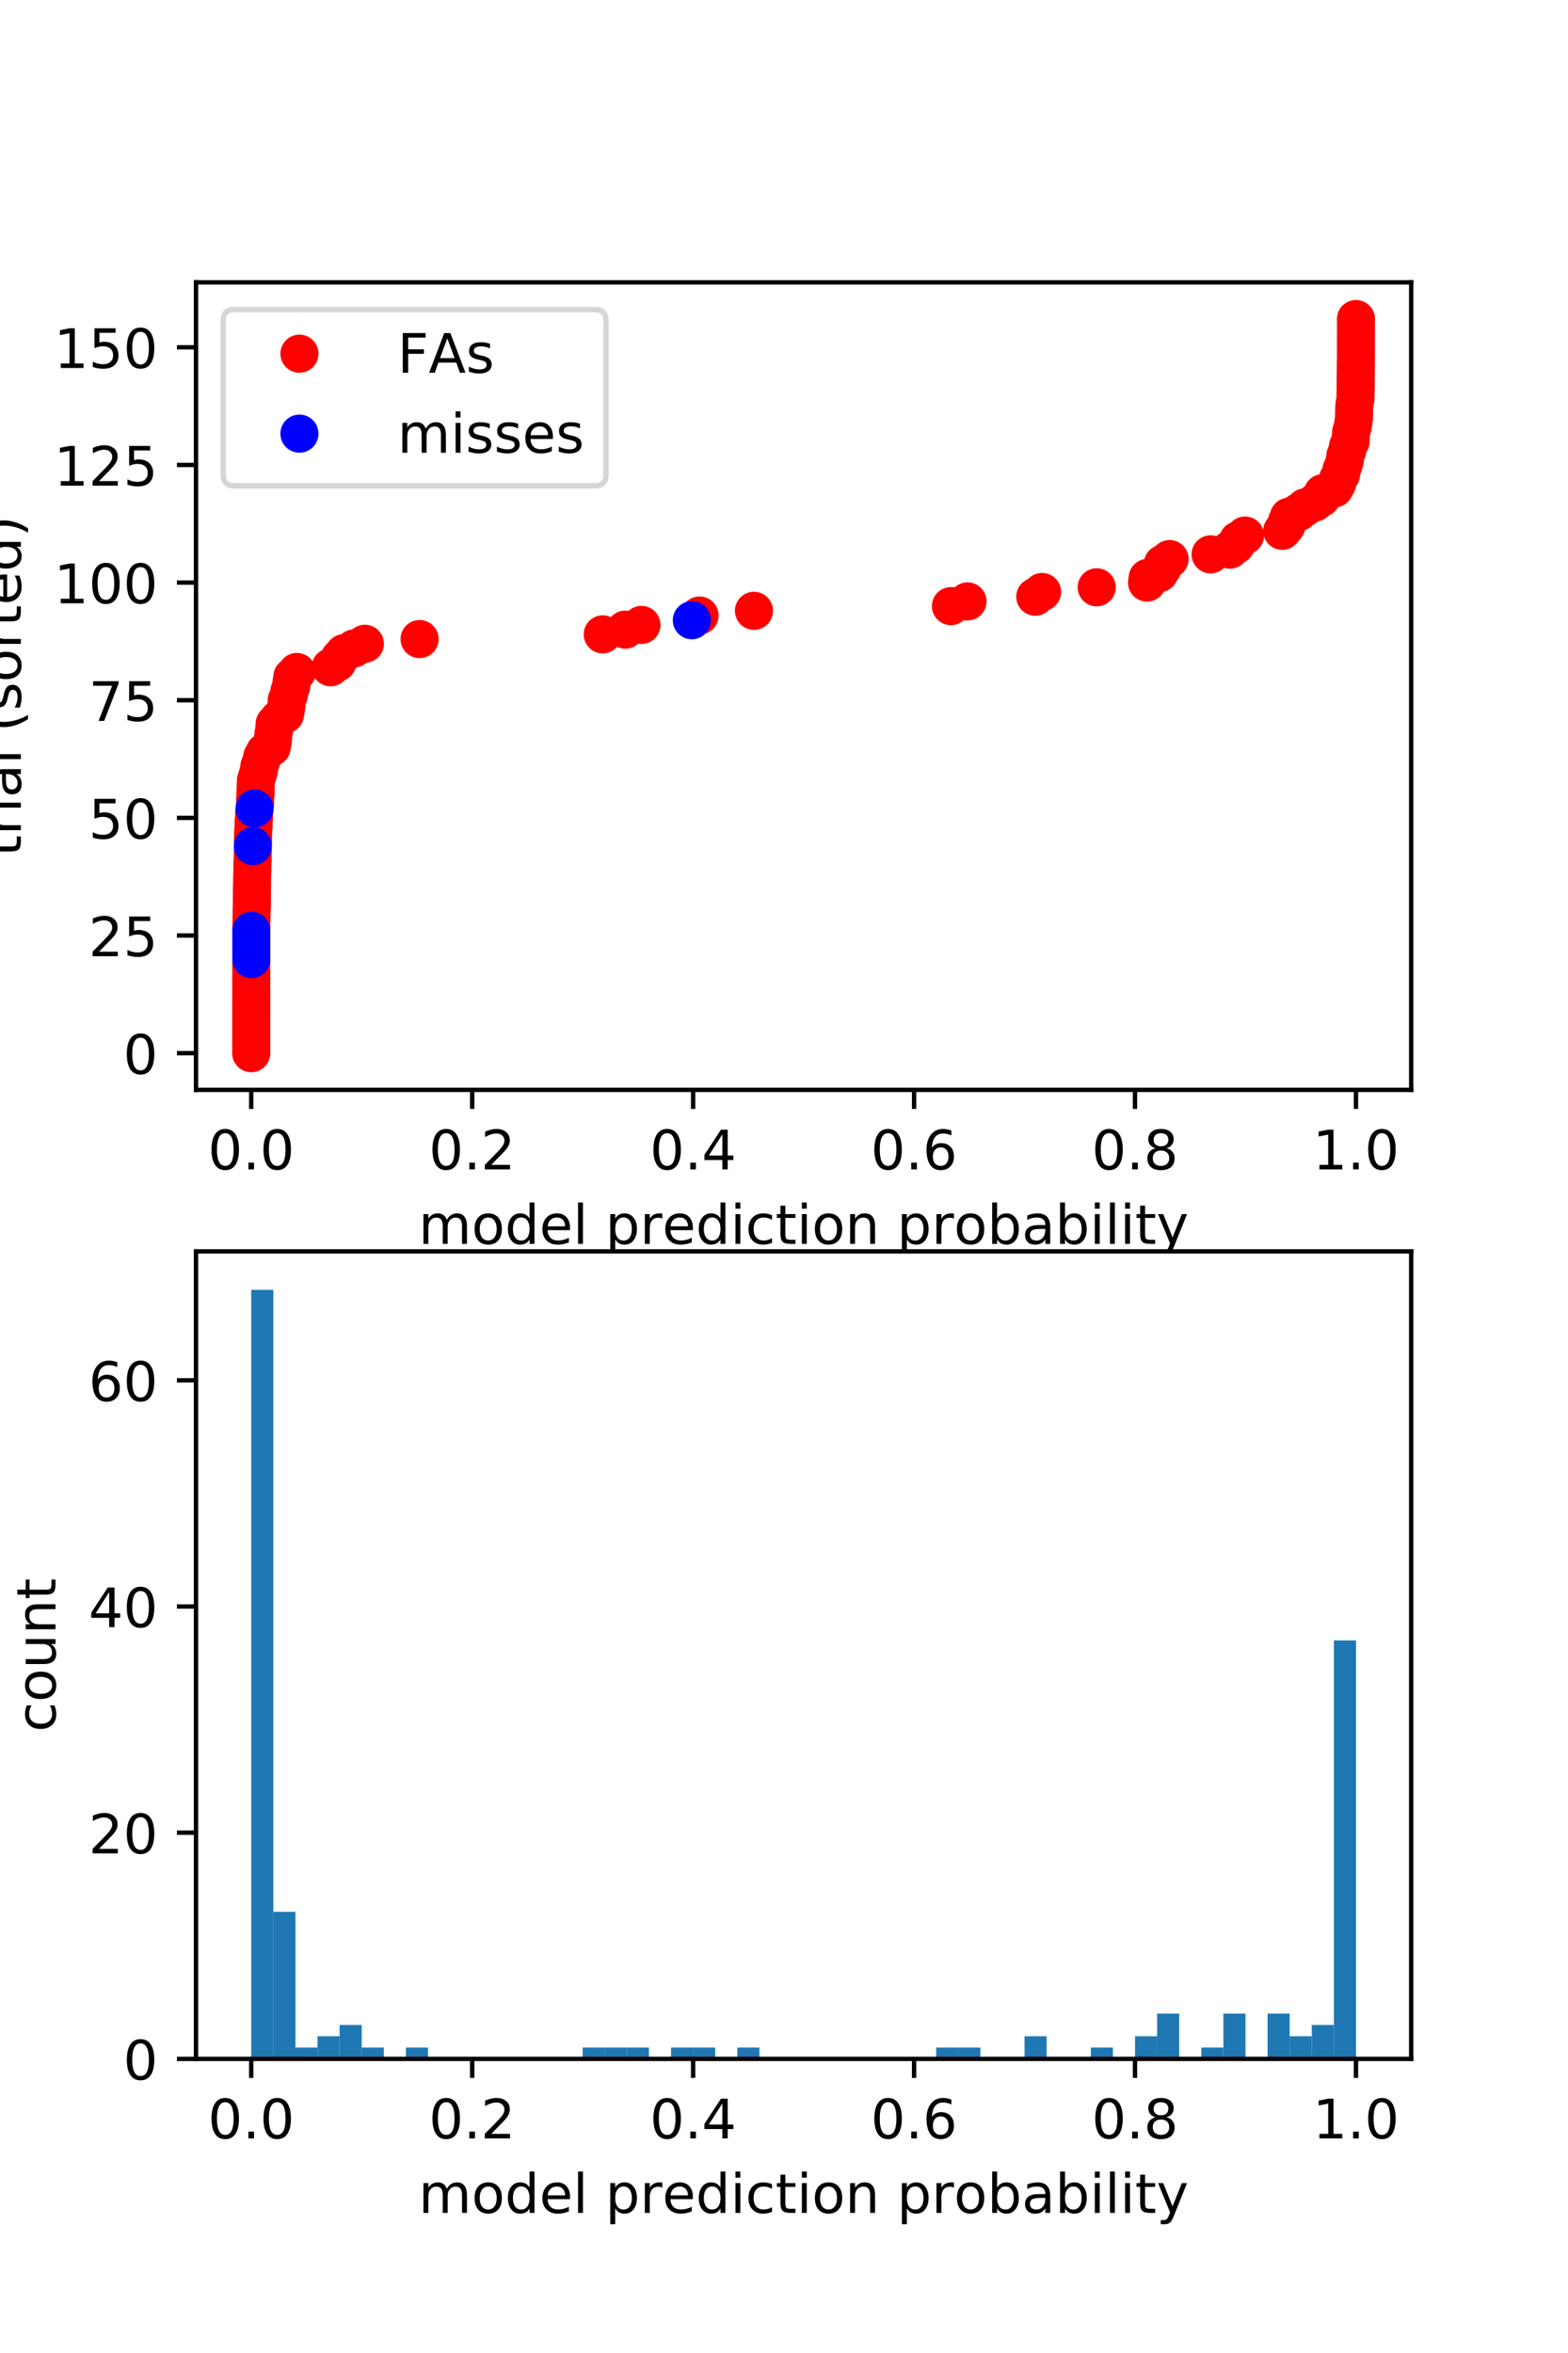 <?xml version="1.0" encoding="utf-8" standalone="no"?>
<!DOCTYPE svg PUBLIC "-//W3C//DTD SVG 1.1//EN"
  "http://www.w3.org/Graphics/SVG/1.1/DTD/svg11.dtd">
<!-- Created with matplotlib (https://matplotlib.org/) -->
<svg height="432pt" version="1.1" viewBox="0 0 288 432" width="288pt" xmlns="http://www.w3.org/2000/svg" xmlns:xlink="http://www.w3.org/1999/xlink">
 <defs>
  <style type="text/css">
*{stroke-linecap:butt;stroke-linejoin:round;}
  </style>
 </defs>
 <g id="figure_1">
  <g id="patch_1">
   <path d="M 0 432 
L 288 432 
L 288 0 
L 0 0 
z
" style="fill:#ffffff;"/>
  </g>
  <g id="axes_1">
   <g id="patch_2">
    <path d="M 36 200.095 
L 259.2 200.095 
L 259.2 51.84 
L 36 51.84 
z
" style="fill:#ffffff;"/>
   </g>
   <g id="matplotlib.axis_1">
    <g id="xtick_1">
     <g id="line2d_1">
      <defs>
       <path d="M 0 0 
L 0 3.5 
" id="m0439c4f0cc" style="stroke:#000000;stroke-width:0.8;"/>
      </defs>
      <g>
       <use style="stroke:#000000;stroke-width:0.8;" x="46.145" xlink:href="#m0439c4f0cc" y="200.095"/>
      </g>
     </g>
     <g id="text_1">
      <!-- 0.0 -->
      <defs>
       <path d="M 31.781 66.406 
Q 24.172 66.406 20.328 58.906 
Q 16.5 51.422 16.5 36.375 
Q 16.5 21.391 20.328 13.891 
Q 24.172 6.391 31.781 6.391 
Q 39.453 6.391 43.281 13.891 
Q 47.125 21.391 47.125 36.375 
Q 47.125 51.422 43.281 58.906 
Q 39.453 66.406 31.781 66.406 
z
M 31.781 74.219 
Q 44.047 74.219 50.516 64.516 
Q 56.984 54.828 56.984 36.375 
Q 56.984 17.969 50.516 8.266 
Q 44.047 -1.422 31.781 -1.422 
Q 19.531 -1.422 13.062 8.266 
Q 6.594 17.969 6.594 36.375 
Q 6.594 54.828 13.062 64.516 
Q 19.531 74.219 31.781 74.219 
z
" id="DejaVuSans-48"/>
       <path d="M 10.688 12.406 
L 21 12.406 
L 21 0 
L 10.688 0 
z
" id="DejaVuSans-46"/>
      </defs>
      <g transform="translate(38.194 214.693)scale(0.1 -0.1)">
       <use xlink:href="#DejaVuSans-48"/>
       <use x="63.623" xlink:href="#DejaVuSans-46"/>
       <use x="95.41" xlink:href="#DejaVuSans-48"/>
      </g>
     </g>
    </g>
    <g id="xtick_2">
     <g id="line2d_2">
      <g>
       <use style="stroke:#000000;stroke-width:0.8;" x="86.727" xlink:href="#m0439c4f0cc" y="200.095"/>
      </g>
     </g>
     <g id="text_2">
      <!-- 0.2 -->
      <defs>
       <path d="M 19.188 8.297 
L 53.609 8.297 
L 53.609 0 
L 7.328 0 
L 7.328 8.297 
Q 12.938 14.109 22.625 23.891 
Q 32.328 33.688 34.812 36.531 
Q 39.547 41.844 41.422 45.531 
Q 43.312 49.219 43.312 52.781 
Q 43.312 58.594 39.234 62.25 
Q 35.156 65.922 28.609 65.922 
Q 23.969 65.922 18.812 64.312 
Q 13.672 62.703 7.812 59.422 
L 7.812 69.391 
Q 13.766 71.781 18.938 73 
Q 24.125 74.219 28.422 74.219 
Q 39.75 74.219 46.484 68.547 
Q 53.219 62.891 53.219 53.422 
Q 53.219 48.922 51.531 44.891 
Q 49.859 40.875 45.406 35.406 
Q 44.188 33.984 37.641 27.219 
Q 31.109 20.453 19.188 8.297 
z
" id="DejaVuSans-50"/>
      </defs>
      <g transform="translate(78.776 214.693)scale(0.1 -0.1)">
       <use xlink:href="#DejaVuSans-48"/>
       <use x="63.623" xlink:href="#DejaVuSans-46"/>
       <use x="95.41" xlink:href="#DejaVuSans-50"/>
      </g>
     </g>
    </g>
    <g id="xtick_3">
     <g id="line2d_3">
      <g>
       <use style="stroke:#000000;stroke-width:0.8;" x="127.309" xlink:href="#m0439c4f0cc" y="200.095"/>
      </g>
     </g>
     <g id="text_3">
      <!-- 0.4 -->
      <defs>
       <path d="M 37.797 64.312 
L 12.891 25.391 
L 37.797 25.391 
z
M 35.203 72.906 
L 47.609 72.906 
L 47.609 25.391 
L 58.016 25.391 
L 58.016 17.188 
L 47.609 17.188 
L 47.609 0 
L 37.797 0 
L 37.797 17.188 
L 4.891 17.188 
L 4.891 26.703 
z
" id="DejaVuSans-52"/>
      </defs>
      <g transform="translate(119.358 214.693)scale(0.1 -0.1)">
       <use xlink:href="#DejaVuSans-48"/>
       <use x="63.623" xlink:href="#DejaVuSans-46"/>
       <use x="95.41" xlink:href="#DejaVuSans-52"/>
      </g>
     </g>
    </g>
    <g id="xtick_4">
     <g id="line2d_4">
      <g>
       <use style="stroke:#000000;stroke-width:0.8;" x="167.891" xlink:href="#m0439c4f0cc" y="200.095"/>
      </g>
     </g>
     <g id="text_4">
      <!-- 0.6 -->
      <defs>
       <path d="M 33.016 40.375 
Q 26.375 40.375 22.484 35.828 
Q 18.609 31.297 18.609 23.391 
Q 18.609 15.531 22.484 10.953 
Q 26.375 6.391 33.016 6.391 
Q 39.656 6.391 43.531 10.953 
Q 47.406 15.531 47.406 23.391 
Q 47.406 31.297 43.531 35.828 
Q 39.656 40.375 33.016 40.375 
z
M 52.594 71.297 
L 52.594 62.312 
Q 48.875 64.062 45.094 64.984 
Q 41.312 65.922 37.594 65.922 
Q 27.828 65.922 22.672 59.328 
Q 17.531 52.734 16.797 39.406 
Q 19.672 43.656 24.016 45.922 
Q 28.375 48.188 33.594 48.188 
Q 44.578 48.188 50.953 41.516 
Q 57.328 34.859 57.328 23.391 
Q 57.328 12.156 50.688 5.359 
Q 44.047 -1.422 33.016 -1.422 
Q 20.359 -1.422 13.672 8.266 
Q 6.984 17.969 6.984 36.375 
Q 6.984 53.656 15.188 63.938 
Q 23.391 74.219 37.203 74.219 
Q 40.922 74.219 44.703 73.484 
Q 48.484 72.75 52.594 71.297 
z
" id="DejaVuSans-54"/>
      </defs>
      <g transform="translate(159.939 214.693)scale(0.1 -0.1)">
       <use xlink:href="#DejaVuSans-48"/>
       <use x="63.623" xlink:href="#DejaVuSans-46"/>
       <use x="95.41" xlink:href="#DejaVuSans-54"/>
      </g>
     </g>
    </g>
    <g id="xtick_5">
     <g id="line2d_5">
      <g>
       <use style="stroke:#000000;stroke-width:0.8;" x="208.473" xlink:href="#m0439c4f0cc" y="200.095"/>
      </g>
     </g>
     <g id="text_5">
      <!-- 0.8 -->
      <defs>
       <path d="M 31.781 34.625 
Q 24.75 34.625 20.719 30.859 
Q 16.703 27.094 16.703 20.516 
Q 16.703 13.922 20.719 10.156 
Q 24.75 6.391 31.781 6.391 
Q 38.812 6.391 42.859 10.172 
Q 46.922 13.969 46.922 20.516 
Q 46.922 27.094 42.891 30.859 
Q 38.875 34.625 31.781 34.625 
z
M 21.922 38.812 
Q 15.578 40.375 12.031 44.719 
Q 8.5 49.078 8.5 55.328 
Q 8.5 64.062 14.719 69.141 
Q 20.953 74.219 31.781 74.219 
Q 42.672 74.219 48.875 69.141 
Q 55.078 64.062 55.078 55.328 
Q 55.078 49.078 51.531 44.719 
Q 48 40.375 41.703 38.812 
Q 48.828 37.156 52.797 32.312 
Q 56.781 27.484 56.781 20.516 
Q 56.781 9.906 50.312 4.234 
Q 43.844 -1.422 31.781 -1.422 
Q 19.734 -1.422 13.25 4.234 
Q 6.781 9.906 6.781 20.516 
Q 6.781 27.484 10.781 32.312 
Q 14.797 37.156 21.922 38.812 
z
M 18.312 54.391 
Q 18.312 48.734 21.844 45.562 
Q 25.391 42.391 31.781 42.391 
Q 38.141 42.391 41.719 45.562 
Q 45.312 48.734 45.312 54.391 
Q 45.312 60.062 41.719 63.234 
Q 38.141 66.406 31.781 66.406 
Q 25.391 66.406 21.844 63.234 
Q 18.312 60.062 18.312 54.391 
z
" id="DejaVuSans-56"/>
      </defs>
      <g transform="translate(200.521 214.693)scale(0.1 -0.1)">
       <use xlink:href="#DejaVuSans-48"/>
       <use x="63.623" xlink:href="#DejaVuSans-46"/>
       <use x="95.41" xlink:href="#DejaVuSans-56"/>
      </g>
     </g>
    </g>
    <g id="xtick_6">
     <g id="line2d_6">
      <g>
       <use style="stroke:#000000;stroke-width:0.8;" x="249.055" xlink:href="#m0439c4f0cc" y="200.095"/>
      </g>
     </g>
     <g id="text_6">
      <!-- 1.0 -->
      <defs>
       <path d="M 12.406 8.297 
L 28.516 8.297 
L 28.516 63.922 
L 10.984 60.406 
L 10.984 69.391 
L 28.422 72.906 
L 38.281 72.906 
L 38.281 8.297 
L 54.391 8.297 
L 54.391 0 
L 12.406 0 
z
" id="DejaVuSans-49"/>
      </defs>
      <g transform="translate(241.103 214.693)scale(0.1 -0.1)">
       <use xlink:href="#DejaVuSans-49"/>
       <use x="63.623" xlink:href="#DejaVuSans-46"/>
       <use x="95.41" xlink:href="#DejaVuSans-48"/>
      </g>
     </g>
    </g>
    <g id="text_7">
     <!-- model prediction probability -->
     <defs>
      <path d="M 52 44.188 
Q 55.375 50.25 60.062 53.125 
Q 64.75 56 71.094 56 
Q 79.641 56 84.281 50.016 
Q 88.922 44.047 88.922 33.016 
L 88.922 0 
L 79.891 0 
L 79.891 32.719 
Q 79.891 40.578 77.094 44.375 
Q 74.312 48.188 68.609 48.188 
Q 61.625 48.188 57.562 43.547 
Q 53.516 38.922 53.516 30.906 
L 53.516 0 
L 44.484 0 
L 44.484 32.719 
Q 44.484 40.625 41.703 44.406 
Q 38.922 48.188 33.109 48.188 
Q 26.219 48.188 22.156 43.531 
Q 18.109 38.875 18.109 30.906 
L 18.109 0 
L 9.078 0 
L 9.078 54.688 
L 18.109 54.688 
L 18.109 46.188 
Q 21.188 51.219 25.484 53.609 
Q 29.781 56 35.688 56 
Q 41.656 56 45.828 52.969 
Q 50 49.953 52 44.188 
z
" id="DejaVuSans-109"/>
      <path d="M 30.609 48.391 
Q 23.391 48.391 19.188 42.75 
Q 14.984 37.109 14.984 27.297 
Q 14.984 17.484 19.156 11.844 
Q 23.344 6.203 30.609 6.203 
Q 37.797 6.203 41.984 11.859 
Q 46.188 17.531 46.188 27.297 
Q 46.188 37.016 41.984 42.703 
Q 37.797 48.391 30.609 48.391 
z
M 30.609 56 
Q 42.328 56 49.016 48.375 
Q 55.719 40.766 55.719 27.297 
Q 55.719 13.875 49.016 6.219 
Q 42.328 -1.422 30.609 -1.422 
Q 18.844 -1.422 12.172 6.219 
Q 5.516 13.875 5.516 27.297 
Q 5.516 40.766 12.172 48.375 
Q 18.844 56 30.609 56 
z
" id="DejaVuSans-111"/>
      <path d="M 45.406 46.391 
L 45.406 75.984 
L 54.391 75.984 
L 54.391 0 
L 45.406 0 
L 45.406 8.203 
Q 42.578 3.328 38.25 0.953 
Q 33.938 -1.422 27.875 -1.422 
Q 17.969 -1.422 11.734 6.484 
Q 5.516 14.406 5.516 27.297 
Q 5.516 40.188 11.734 48.094 
Q 17.969 56 27.875 56 
Q 33.938 56 38.25 53.625 
Q 42.578 51.266 45.406 46.391 
z
M 14.797 27.297 
Q 14.797 17.391 18.875 11.75 
Q 22.953 6.109 30.078 6.109 
Q 37.203 6.109 41.297 11.75 
Q 45.406 17.391 45.406 27.297 
Q 45.406 37.203 41.297 42.844 
Q 37.203 48.484 30.078 48.484 
Q 22.953 48.484 18.875 42.844 
Q 14.797 37.203 14.797 27.297 
z
" id="DejaVuSans-100"/>
      <path d="M 56.203 29.594 
L 56.203 25.203 
L 14.891 25.203 
Q 15.484 15.922 20.484 11.062 
Q 25.484 6.203 34.422 6.203 
Q 39.594 6.203 44.453 7.469 
Q 49.312 8.734 54.109 11.281 
L 54.109 2.781 
Q 49.266 0.734 44.188 -0.344 
Q 39.109 -1.422 33.891 -1.422 
Q 20.797 -1.422 13.156 6.188 
Q 5.516 13.812 5.516 26.812 
Q 5.516 40.234 12.766 48.109 
Q 20.016 56 32.328 56 
Q 43.359 56 49.781 48.891 
Q 56.203 41.797 56.203 29.594 
z
M 47.219 32.234 
Q 47.125 39.594 43.094 43.984 
Q 39.062 48.391 32.422 48.391 
Q 24.906 48.391 20.391 44.141 
Q 15.875 39.891 15.188 32.172 
z
" id="DejaVuSans-101"/>
      <path d="M 9.422 75.984 
L 18.406 75.984 
L 18.406 0 
L 9.422 0 
z
" id="DejaVuSans-108"/>
      <path id="DejaVuSans-32"/>
      <path d="M 18.109 8.203 
L 18.109 -20.797 
L 9.078 -20.797 
L 9.078 54.688 
L 18.109 54.688 
L 18.109 46.391 
Q 20.953 51.266 25.266 53.625 
Q 29.594 56 35.594 56 
Q 45.562 56 51.781 48.094 
Q 58.016 40.188 58.016 27.297 
Q 58.016 14.406 51.781 6.484 
Q 45.562 -1.422 35.594 -1.422 
Q 29.594 -1.422 25.266 0.953 
Q 20.953 3.328 18.109 8.203 
z
M 48.688 27.297 
Q 48.688 37.203 44.609 42.844 
Q 40.531 48.484 33.406 48.484 
Q 26.266 48.484 22.188 42.844 
Q 18.109 37.203 18.109 27.297 
Q 18.109 17.391 22.188 11.75 
Q 26.266 6.109 33.406 6.109 
Q 40.531 6.109 44.609 11.75 
Q 48.688 17.391 48.688 27.297 
z
" id="DejaVuSans-112"/>
      <path d="M 41.109 46.297 
Q 39.594 47.172 37.812 47.578 
Q 36.031 48 33.891 48 
Q 26.266 48 22.188 43.047 
Q 18.109 38.094 18.109 28.812 
L 18.109 0 
L 9.078 0 
L 9.078 54.688 
L 18.109 54.688 
L 18.109 46.188 
Q 20.953 51.172 25.484 53.578 
Q 30.031 56 36.531 56 
Q 37.453 56 38.578 55.875 
Q 39.703 55.766 41.062 55.516 
z
" id="DejaVuSans-114"/>
      <path d="M 9.422 54.688 
L 18.406 54.688 
L 18.406 0 
L 9.422 0 
z
M 9.422 75.984 
L 18.406 75.984 
L 18.406 64.594 
L 9.422 64.594 
z
" id="DejaVuSans-105"/>
      <path d="M 48.781 52.594 
L 48.781 44.188 
Q 44.969 46.297 41.141 47.344 
Q 37.312 48.391 33.406 48.391 
Q 24.656 48.391 19.812 42.844 
Q 14.984 37.312 14.984 27.297 
Q 14.984 17.281 19.812 11.734 
Q 24.656 6.203 33.406 6.203 
Q 37.312 6.203 41.141 7.25 
Q 44.969 8.297 48.781 10.406 
L 48.781 2.094 
Q 45.016 0.344 40.984 -0.531 
Q 36.969 -1.422 32.422 -1.422 
Q 20.062 -1.422 12.781 6.344 
Q 5.516 14.109 5.516 27.297 
Q 5.516 40.672 12.859 48.328 
Q 20.219 56 33.016 56 
Q 37.156 56 41.109 55.141 
Q 45.062 54.297 48.781 52.594 
z
" id="DejaVuSans-99"/>
      <path d="M 18.312 70.219 
L 18.312 54.688 
L 36.812 54.688 
L 36.812 47.703 
L 18.312 47.703 
L 18.312 18.016 
Q 18.312 11.328 20.141 9.422 
Q 21.969 7.516 27.594 7.516 
L 36.812 7.516 
L 36.812 0 
L 27.594 0 
Q 17.188 0 13.234 3.875 
Q 9.281 7.766 9.281 18.016 
L 9.281 47.703 
L 2.688 47.703 
L 2.688 54.688 
L 9.281 54.688 
L 9.281 70.219 
z
" id="DejaVuSans-116"/>
      <path d="M 54.891 33.016 
L 54.891 0 
L 45.906 0 
L 45.906 32.719 
Q 45.906 40.484 42.875 44.328 
Q 39.844 48.188 33.797 48.188 
Q 26.516 48.188 22.312 43.547 
Q 18.109 38.922 18.109 30.906 
L 18.109 0 
L 9.078 0 
L 9.078 54.688 
L 18.109 54.688 
L 18.109 46.188 
Q 21.344 51.125 25.703 53.562 
Q 30.078 56 35.797 56 
Q 45.219 56 50.047 50.172 
Q 54.891 44.344 54.891 33.016 
z
" id="DejaVuSans-110"/>
      <path d="M 48.688 27.297 
Q 48.688 37.203 44.609 42.844 
Q 40.531 48.484 33.406 48.484 
Q 26.266 48.484 22.188 42.844 
Q 18.109 37.203 18.109 27.297 
Q 18.109 17.391 22.188 11.75 
Q 26.266 6.109 33.406 6.109 
Q 40.531 6.109 44.609 11.75 
Q 48.688 17.391 48.688 27.297 
z
M 18.109 46.391 
Q 20.953 51.266 25.266 53.625 
Q 29.594 56 35.594 56 
Q 45.562 56 51.781 48.094 
Q 58.016 40.188 58.016 27.297 
Q 58.016 14.406 51.781 6.484 
Q 45.562 -1.422 35.594 -1.422 
Q 29.594 -1.422 25.266 0.953 
Q 20.953 3.328 18.109 8.203 
L 18.109 0 
L 9.078 0 
L 9.078 75.984 
L 18.109 75.984 
z
" id="DejaVuSans-98"/>
      <path d="M 34.281 27.484 
Q 23.391 27.484 19.188 25 
Q 14.984 22.516 14.984 16.5 
Q 14.984 11.719 18.141 8.906 
Q 21.297 6.109 26.703 6.109 
Q 34.188 6.109 38.703 11.406 
Q 43.219 16.703 43.219 25.484 
L 43.219 27.484 
z
M 52.203 31.203 
L 52.203 0 
L 43.219 0 
L 43.219 8.297 
Q 40.141 3.328 35.547 0.953 
Q 30.953 -1.422 24.312 -1.422 
Q 15.922 -1.422 10.953 3.297 
Q 6 8.016 6 15.922 
Q 6 25.141 12.172 29.828 
Q 18.359 34.516 30.609 34.516 
L 43.219 34.516 
L 43.219 35.406 
Q 43.219 41.609 39.141 45 
Q 35.062 48.391 27.688 48.391 
Q 23 48.391 18.547 47.266 
Q 14.109 46.141 10.016 43.891 
L 10.016 52.203 
Q 14.938 54.109 19.578 55.047 
Q 24.219 56 28.609 56 
Q 40.484 56 46.344 49.844 
Q 52.203 43.703 52.203 31.203 
z
" id="DejaVuSans-97"/>
      <path d="M 32.172 -5.078 
Q 28.375 -14.844 24.75 -17.812 
Q 21.141 -20.797 15.094 -20.797 
L 7.906 -20.797 
L 7.906 -13.281 
L 13.188 -13.281 
Q 16.891 -13.281 18.938 -11.516 
Q 21 -9.766 23.484 -3.219 
L 25.094 0.875 
L 2.984 54.688 
L 12.5 54.688 
L 29.594 11.922 
L 46.688 54.688 
L 56.203 54.688 
z
" id="DejaVuSans-121"/>
     </defs>
     <g transform="translate(76.871 228.371)scale(0.1 -0.1)">
      <use xlink:href="#DejaVuSans-109"/>
      <use x="97.412" xlink:href="#DejaVuSans-111"/>
      <use x="158.594" xlink:href="#DejaVuSans-100"/>
      <use x="222.07" xlink:href="#DejaVuSans-101"/>
      <use x="283.594" xlink:href="#DejaVuSans-108"/>
      <use x="311.377" xlink:href="#DejaVuSans-32"/>
      <use x="343.164" xlink:href="#DejaVuSans-112"/>
      <use x="406.641" xlink:href="#DejaVuSans-114"/>
      <use x="447.723" xlink:href="#DejaVuSans-101"/>
      <use x="509.246" xlink:href="#DejaVuSans-100"/>
      <use x="572.723" xlink:href="#DejaVuSans-105"/>
      <use x="600.506" xlink:href="#DejaVuSans-99"/>
      <use x="655.486" xlink:href="#DejaVuSans-116"/>
      <use x="694.695" xlink:href="#DejaVuSans-105"/>
      <use x="722.479" xlink:href="#DejaVuSans-111"/>
      <use x="783.66" xlink:href="#DejaVuSans-110"/>
      <use x="847.039" xlink:href="#DejaVuSans-32"/>
      <use x="878.826" xlink:href="#DejaVuSans-112"/>
      <use x="942.303" xlink:href="#DejaVuSans-114"/>
      <use x="983.385" xlink:href="#DejaVuSans-111"/>
      <use x="1044.566" xlink:href="#DejaVuSans-98"/>
      <use x="1108.043" xlink:href="#DejaVuSans-97"/>
      <use x="1169.322" xlink:href="#DejaVuSans-98"/>
      <use x="1232.799" xlink:href="#DejaVuSans-105"/>
      <use x="1260.582" xlink:href="#DejaVuSans-108"/>
      <use x="1288.365" xlink:href="#DejaVuSans-105"/>
      <use x="1316.148" xlink:href="#DejaVuSans-116"/>
      <use x="1355.357" xlink:href="#DejaVuSans-121"/>
     </g>
    </g>
   </g>
   <g id="matplotlib.axis_2">
    <g id="ytick_1">
     <g id="line2d_7">
      <defs>
       <path d="M 0 0 
L -3.5 0 
" id="m48202d4b3a" style="stroke:#000000;stroke-width:0.8;"/>
      </defs>
      <g>
       <use style="stroke:#000000;stroke-width:0.8;" x="36" xlink:href="#m48202d4b3a" y="193.356"/>
      </g>
     </g>
     <g id="text_8">
      <!-- 0 -->
      <g transform="translate(22.637 197.155)scale(0.1 -0.1)">
       <use xlink:href="#DejaVuSans-48"/>
      </g>
     </g>
    </g>
    <g id="ytick_2">
     <g id="line2d_8">
      <g>
       <use style="stroke:#000000;stroke-width:0.8;" x="36" xlink:href="#m48202d4b3a" y="171.757"/>
      </g>
     </g>
     <g id="text_9">
      <!-- 25 -->
      <defs>
       <path d="M 10.797 72.906 
L 49.516 72.906 
L 49.516 64.594 
L 19.828 64.594 
L 19.828 46.734 
Q 21.969 47.469 24.109 47.828 
Q 26.266 48.188 28.422 48.188 
Q 40.625 48.188 47.75 41.5 
Q 54.891 34.812 54.891 23.391 
Q 54.891 11.625 47.562 5.094 
Q 40.234 -1.422 26.906 -1.422 
Q 22.312 -1.422 17.547 -0.641 
Q 12.797 0.141 7.719 1.703 
L 7.719 11.625 
Q 12.109 9.234 16.797 8.062 
Q 21.484 6.891 26.703 6.891 
Q 35.156 6.891 40.078 11.328 
Q 45.016 15.766 45.016 23.391 
Q 45.016 31 40.078 35.438 
Q 35.156 39.891 26.703 39.891 
Q 22.75 39.891 18.812 39.016 
Q 14.891 38.141 10.797 36.281 
z
" id="DejaVuSans-53"/>
      </defs>
      <g transform="translate(16.275 175.556)scale(0.1 -0.1)">
       <use xlink:href="#DejaVuSans-50"/>
       <use x="63.623" xlink:href="#DejaVuSans-53"/>
      </g>
     </g>
    </g>
    <g id="ytick_3">
     <g id="line2d_9">
      <g>
       <use style="stroke:#000000;stroke-width:0.8;" x="36" xlink:href="#m48202d4b3a" y="150.158"/>
      </g>
     </g>
     <g id="text_10">
      <!-- 50 -->
      <g transform="translate(16.275 153.957)scale(0.1 -0.1)">
       <use xlink:href="#DejaVuSans-53"/>
       <use x="63.623" xlink:href="#DejaVuSans-48"/>
      </g>
     </g>
    </g>
    <g id="ytick_4">
     <g id="line2d_10">
      <g>
       <use style="stroke:#000000;stroke-width:0.8;" x="36" xlink:href="#m48202d4b3a" y="128.559"/>
      </g>
     </g>
     <g id="text_11">
      <!-- 75 -->
      <defs>
       <path d="M 8.203 72.906 
L 55.078 72.906 
L 55.078 68.703 
L 28.609 0 
L 18.312 0 
L 43.219 64.594 
L 8.203 64.594 
z
" id="DejaVuSans-55"/>
      </defs>
      <g transform="translate(16.275 132.358)scale(0.1 -0.1)">
       <use xlink:href="#DejaVuSans-55"/>
       <use x="63.623" xlink:href="#DejaVuSans-53"/>
      </g>
     </g>
    </g>
    <g id="ytick_5">
     <g id="line2d_11">
      <g>
       <use style="stroke:#000000;stroke-width:0.8;" x="36" xlink:href="#m48202d4b3a" y="106.96"/>
      </g>
     </g>
     <g id="text_12">
      <!-- 100 -->
      <g transform="translate(9.912 110.759)scale(0.1 -0.1)">
       <use xlink:href="#DejaVuSans-49"/>
       <use x="63.623" xlink:href="#DejaVuSans-48"/>
       <use x="127.246" xlink:href="#DejaVuSans-48"/>
      </g>
     </g>
    </g>
    <g id="ytick_6">
     <g id="line2d_12">
      <g>
       <use style="stroke:#000000;stroke-width:0.8;" x="36" xlink:href="#m48202d4b3a" y="85.361"/>
      </g>
     </g>
     <g id="text_13">
      <!-- 125 -->
      <g transform="translate(9.912 89.161)scale(0.1 -0.1)">
       <use xlink:href="#DejaVuSans-49"/>
       <use x="63.623" xlink:href="#DejaVuSans-50"/>
       <use x="127.246" xlink:href="#DejaVuSans-53"/>
      </g>
     </g>
    </g>
    <g id="ytick_7">
     <g id="line2d_13">
      <g>
       <use style="stroke:#000000;stroke-width:0.8;" x="36" xlink:href="#m48202d4b3a" y="63.763"/>
      </g>
     </g>
     <g id="text_14">
      <!-- 150 -->
      <g transform="translate(9.912 67.562)scale(0.1 -0.1)">
       <use xlink:href="#DejaVuSans-49"/>
       <use x="63.623" xlink:href="#DejaVuSans-53"/>
       <use x="127.246" xlink:href="#DejaVuSans-48"/>
      </g>
     </g>
    </g>
    <g id="text_15">
     <!-- trial (sorted) -->
     <defs>
      <path d="M 31 75.875 
Q 24.469 64.656 21.281 53.656 
Q 18.109 42.672 18.109 31.391 
Q 18.109 20.125 21.312 9.062 
Q 24.516 -2 31 -13.188 
L 23.188 -13.188 
Q 15.875 -1.703 12.234 9.375 
Q 8.594 20.453 8.594 31.391 
Q 8.594 42.281 12.203 53.312 
Q 15.828 64.359 23.188 75.875 
z
" id="DejaVuSans-40"/>
      <path d="M 44.281 53.078 
L 44.281 44.578 
Q 40.484 46.531 36.375 47.5 
Q 32.281 48.484 27.875 48.484 
Q 21.188 48.484 17.844 46.438 
Q 14.5 44.391 14.5 40.281 
Q 14.5 37.156 16.891 35.375 
Q 19.281 33.594 26.516 31.984 
L 29.594 31.297 
Q 39.156 29.25 43.188 25.516 
Q 47.219 21.781 47.219 15.094 
Q 47.219 7.469 41.188 3.016 
Q 35.156 -1.422 24.609 -1.422 
Q 20.219 -1.422 15.453 -0.562 
Q 10.688 0.297 5.422 2 
L 5.422 11.281 
Q 10.406 8.688 15.234 7.391 
Q 20.062 6.109 24.812 6.109 
Q 31.156 6.109 34.562 8.281 
Q 37.984 10.453 37.984 14.406 
Q 37.984 18.062 35.516 20.016 
Q 33.062 21.969 24.703 23.781 
L 21.578 24.516 
Q 13.234 26.266 9.516 29.906 
Q 5.812 33.547 5.812 39.891 
Q 5.812 47.609 11.281 51.797 
Q 16.75 56 26.812 56 
Q 31.781 56 36.172 55.266 
Q 40.578 54.547 44.281 53.078 
z
" id="DejaVuSans-115"/>
      <path d="M 8.016 75.875 
L 15.828 75.875 
Q 23.141 64.359 26.781 53.312 
Q 30.422 42.281 30.422 31.391 
Q 30.422 20.453 26.781 9.375 
Q 23.141 -1.703 15.828 -13.188 
L 8.016 -13.188 
Q 14.5 -2 17.703 9.062 
Q 20.906 20.125 20.906 31.391 
Q 20.906 42.672 17.703 53.656 
Q 14.5 64.656 8.016 75.875 
z
" id="DejaVuSans-41"/>
     </defs>
     <g transform="translate(3.833 157.246)rotate(-90)scale(0.1 -0.1)">
      <use xlink:href="#DejaVuSans-116"/>
      <use x="39.209" xlink:href="#DejaVuSans-114"/>
      <use x="80.322" xlink:href="#DejaVuSans-105"/>
      <use x="108.105" xlink:href="#DejaVuSans-97"/>
      <use x="169.385" xlink:href="#DejaVuSans-108"/>
      <use x="197.168" xlink:href="#DejaVuSans-32"/>
      <use x="228.955" xlink:href="#DejaVuSans-40"/>
      <use x="267.969" xlink:href="#DejaVuSans-115"/>
      <use x="320.068" xlink:href="#DejaVuSans-111"/>
      <use x="381.25" xlink:href="#DejaVuSans-114"/>
      <use x="422.363" xlink:href="#DejaVuSans-116"/>
      <use x="461.572" xlink:href="#DejaVuSans-101"/>
      <use x="523.096" xlink:href="#DejaVuSans-100"/>
      <use x="586.572" xlink:href="#DejaVuSans-41"/>
     </g>
    </g>
   </g>
   <g id="line2d_14">
    <defs>
     <path d="M 0 3 
C 0.796 3 1.559 2.684 2.121 2.121 
C 2.684 1.559 3 0.796 3 0 
C 3 -0.796 2.684 -1.559 2.121 -2.121 
C 1.559 -2.684 0.796 -3 0 -3 
C -0.796 -3 -1.559 -2.684 -2.121 -2.121 
C -2.684 -1.559 -3 -0.796 -3 0 
C -3 0.796 -2.684 1.559 -2.121 2.121 
C -1.559 2.684 -0.796 3 0 3 
z
" id="mb22497d150" style="stroke:#ff0000;"/>
    </defs>
    <g clip-path="url(#p083d4a4c09)">
     <use style="fill:#ff0000;stroke:#ff0000;" x="46.145" xlink:href="#mb22497d150" y="193.356"/>
     <use style="fill:#ff0000;stroke:#ff0000;" x="46.145" xlink:href="#mb22497d150" y="192.492"/>
     <use style="fill:#ff0000;stroke:#ff0000;" x="46.146" xlink:href="#mb22497d150" y="191.628"/>
     <use style="fill:#ff0000;stroke:#ff0000;" x="46.146" xlink:href="#mb22497d150" y="190.764"/>
     <use style="fill:#ff0000;stroke:#ff0000;" x="46.146" xlink:href="#mb22497d150" y="189.9"/>
     <use style="fill:#ff0000;stroke:#ff0000;" x="46.146" xlink:href="#mb22497d150" y="189.036"/>
     <use style="fill:#ff0000;stroke:#ff0000;" x="46.146" xlink:href="#mb22497d150" y="188.172"/>
     <use style="fill:#ff0000;stroke:#ff0000;" x="46.147" xlink:href="#mb22497d150" y="187.308"/>
     <use style="fill:#ff0000;stroke:#ff0000;" x="46.148" xlink:href="#mb22497d150" y="186.444"/>
     <use style="fill:#ff0000;stroke:#ff0000;" x="46.148" xlink:href="#mb22497d150" y="185.58"/>
     <use style="fill:#ff0000;stroke:#ff0000;" x="46.15" xlink:href="#mb22497d150" y="184.716"/>
     <use style="fill:#ff0000;stroke:#ff0000;" x="46.151" xlink:href="#mb22497d150" y="183.852"/>
     <use style="fill:#ff0000;stroke:#ff0000;" x="46.151" xlink:href="#mb22497d150" y="182.988"/>
     <use style="fill:#ff0000;stroke:#ff0000;" x="46.152" xlink:href="#mb22497d150" y="182.124"/>
     <use style="fill:#ff0000;stroke:#ff0000;" x="46.152" xlink:href="#mb22497d150" y="181.26"/>
     <use style="fill:#ff0000;stroke:#ff0000;" x="46.153" xlink:href="#mb22497d150" y="180.396"/>
     <use style="fill:#ff0000;stroke:#ff0000;" x="46.153" xlink:href="#mb22497d150" y="179.532"/>
     <use style="fill:#ff0000;stroke:#ff0000;" x="46.154" xlink:href="#mb22497d150" y="178.668"/>
     <use style="fill:#ff0000;stroke:#ff0000;" x="46.155" xlink:href="#mb22497d150" y="177.805"/>
     <use style="fill:#ff0000;stroke:#ff0000;" x="46.156" xlink:href="#mb22497d150" y="176.941"/>
     <use style="fill:#ff0000;stroke:#ff0000;" x="46.178" xlink:href="#mb22497d150" y="170.029"/>
     <use style="fill:#ff0000;stroke:#ff0000;" x="46.185" xlink:href="#mb22497d150" y="169.165"/>
     <use style="fill:#ff0000;stroke:#ff0000;" x="46.2" xlink:href="#mb22497d150" y="168.301"/>
     <use style="fill:#ff0000;stroke:#ff0000;" x="46.208" xlink:href="#mb22497d150" y="167.437"/>
     <use style="fill:#ff0000;stroke:#ff0000;" x="46.251" xlink:href="#mb22497d150" y="166.573"/>
     <use style="fill:#ff0000;stroke:#ff0000;" x="46.261" xlink:href="#mb22497d150" y="165.709"/>
     <use style="fill:#ff0000;stroke:#ff0000;" x="46.266" xlink:href="#mb22497d150" y="164.845"/>
     <use style="fill:#ff0000;stroke:#ff0000;" x="46.272" xlink:href="#mb22497d150" y="163.981"/>
     <use style="fill:#ff0000;stroke:#ff0000;" x="46.272" xlink:href="#mb22497d150" y="163.117"/>
     <use style="fill:#ff0000;stroke:#ff0000;" x="46.295" xlink:href="#mb22497d150" y="162.253"/>
     <use style="fill:#ff0000;stroke:#ff0000;" x="46.299" xlink:href="#mb22497d150" y="161.389"/>
     <use style="fill:#ff0000;stroke:#ff0000;" x="46.323" xlink:href="#mb22497d150" y="160.525"/>
     <use style="fill:#ff0000;stroke:#ff0000;" x="46.348" xlink:href="#mb22497d150" y="159.661"/>
     <use style="fill:#ff0000;stroke:#ff0000;" x="46.358" xlink:href="#mb22497d150" y="158.798"/>
     <use style="fill:#ff0000;stroke:#ff0000;" x="46.404" xlink:href="#mb22497d150" y="157.934"/>
     <use style="fill:#ff0000;stroke:#ff0000;" x="46.419" xlink:href="#mb22497d150" y="157.07"/>
     <use style="fill:#ff0000;stroke:#ff0000;" x="46.433" xlink:href="#mb22497d150" y="156.206"/>
     <use style="fill:#ff0000;stroke:#ff0000;" x="46.469" xlink:href="#mb22497d150" y="154.478"/>
     <use style="fill:#ff0000;stroke:#ff0000;" x="46.47" xlink:href="#mb22497d150" y="153.614"/>
     <use style="fill:#ff0000;stroke:#ff0000;" x="46.494" xlink:href="#mb22497d150" y="152.75"/>
     <use style="fill:#ff0000;stroke:#ff0000;" x="46.573" xlink:href="#mb22497d150" y="151.886"/>
     <use style="fill:#ff0000;stroke:#ff0000;" x="46.573" xlink:href="#mb22497d150" y="151.022"/>
     <use style="fill:#ff0000;stroke:#ff0000;" x="46.645" xlink:href="#mb22497d150" y="150.158"/>
     <use style="fill:#ff0000;stroke:#ff0000;" x="46.682" xlink:href="#mb22497d150" y="149.294"/>
     <use style="fill:#ff0000;stroke:#ff0000;" x="46.859" xlink:href="#mb22497d150" y="147.566"/>
     <use style="fill:#ff0000;stroke:#ff0000;" x="46.861" xlink:href="#mb22497d150" y="146.702"/>
     <use style="fill:#ff0000;stroke:#ff0000;" x="46.933" xlink:href="#mb22497d150" y="145.838"/>
     <use style="fill:#ff0000;stroke:#ff0000;" x="46.948" xlink:href="#mb22497d150" y="144.974"/>
     <use style="fill:#ff0000;stroke:#ff0000;" x="46.968" xlink:href="#mb22497d150" y="144.11"/>
     <use style="fill:#ff0000;stroke:#ff0000;" x="47.014" xlink:href="#mb22497d150" y="143.246"/>
     <use style="fill:#ff0000;stroke:#ff0000;" x="47.286" xlink:href="#mb22497d150" y="142.382"/>
     <use style="fill:#ff0000;stroke:#ff0000;" x="47.54" xlink:href="#mb22497d150" y="141.518"/>
     <use style="fill:#ff0000;stroke:#ff0000;" x="47.657" xlink:href="#mb22497d150" y="140.654"/>
     <use style="fill:#ff0000;stroke:#ff0000;" x="47.971" xlink:href="#mb22497d150" y="139.791"/>
     <use style="fill:#ff0000;stroke:#ff0000;" x="48.176" xlink:href="#mb22497d150" y="138.927"/>
     <use style="fill:#ff0000;stroke:#ff0000;" x="48.637" xlink:href="#mb22497d150" y="138.063"/>
     <use style="fill:#ff0000;stroke:#ff0000;" x="49.891" xlink:href="#mb22497d150" y="137.199"/>
     <use style="fill:#ff0000;stroke:#ff0000;" x="50.068" xlink:href="#mb22497d150" y="136.335"/>
     <use style="fill:#ff0000;stroke:#ff0000;" x="50.151" xlink:href="#mb22497d150" y="135.471"/>
     <use style="fill:#ff0000;stroke:#ff0000;" x="50.245" xlink:href="#mb22497d150" y="134.607"/>
     <use style="fill:#ff0000;stroke:#ff0000;" x="50.403" xlink:href="#mb22497d150" y="133.743"/>
     <use style="fill:#ff0000;stroke:#ff0000;" x="50.446" xlink:href="#mb22497d150" y="132.879"/>
     <use style="fill:#ff0000;stroke:#ff0000;" x="51.174" xlink:href="#mb22497d150" y="132.015"/>
     <use style="fill:#ff0000;stroke:#ff0000;" x="52.339" xlink:href="#mb22497d150" y="131.151"/>
     <use style="fill:#ff0000;stroke:#ff0000;" x="52.504" xlink:href="#mb22497d150" y="130.287"/>
     <use style="fill:#ff0000;stroke:#ff0000;" x="52.615" xlink:href="#mb22497d150" y="129.423"/>
     <use style="fill:#ff0000;stroke:#ff0000;" x="52.662" xlink:href="#mb22497d150" y="128.559"/>
     <use style="fill:#ff0000;stroke:#ff0000;" x="53.027" xlink:href="#mb22497d150" y="127.695"/>
     <use style="fill:#ff0000;stroke:#ff0000;" x="53.183" xlink:href="#mb22497d150" y="126.831"/>
     <use style="fill:#ff0000;stroke:#ff0000;" x="53.499" xlink:href="#mb22497d150" y="125.967"/>
     <use style="fill:#ff0000;stroke:#ff0000;" x="53.566" xlink:href="#mb22497d150" y="125.103"/>
     <use style="fill:#ff0000;stroke:#ff0000;" x="53.704" xlink:href="#mb22497d150" y="124.239"/>
     <use style="fill:#ff0000;stroke:#ff0000;" x="54.527" xlink:href="#mb22497d150" y="123.375"/>
     <use style="fill:#ff0000;stroke:#ff0000;" x="60.727" xlink:href="#mb22497d150" y="122.511"/>
     <use style="fill:#ff0000;stroke:#ff0000;" x="61.947" xlink:href="#mb22497d150" y="121.648"/>
     <use style="fill:#ff0000;stroke:#ff0000;" x="62.409" xlink:href="#mb22497d150" y="120.784"/>
     <use style="fill:#ff0000;stroke:#ff0000;" x="63.19" xlink:href="#mb22497d150" y="119.92"/>
     <use style="fill:#ff0000;stroke:#ff0000;" x="65.021" xlink:href="#mb22497d150" y="119.056"/>
     <use style="fill:#ff0000;stroke:#ff0000;" x="67.011" xlink:href="#mb22497d150" y="118.192"/>
     <use style="fill:#ff0000;stroke:#ff0000;" x="77.069" xlink:href="#mb22497d150" y="117.328"/>
     <use style="fill:#ff0000;stroke:#ff0000;" x="110.709" xlink:href="#mb22497d150" y="116.464"/>
     <use style="fill:#ff0000;stroke:#ff0000;" x="114.852" xlink:href="#mb22497d150" y="115.6"/>
     <use style="fill:#ff0000;stroke:#ff0000;" x="117.814" xlink:href="#mb22497d150" y="114.736"/>
     <use style="fill:#ff0000;stroke:#ff0000;" x="128.489" xlink:href="#mb22497d150" y="113.008"/>
     <use style="fill:#ff0000;stroke:#ff0000;" x="138.483" xlink:href="#mb22497d150" y="112.144"/>
     <use style="fill:#ff0000;stroke:#ff0000;" x="174.664" xlink:href="#mb22497d150" y="111.28"/>
     <use style="fill:#ff0000;stroke:#ff0000;" x="177.703" xlink:href="#mb22497d150" y="110.416"/>
     <use style="fill:#ff0000;stroke:#ff0000;" x="190.157" xlink:href="#mb22497d150" y="109.552"/>
     <use style="fill:#ff0000;stroke:#ff0000;" x="191.401" xlink:href="#mb22497d150" y="108.688"/>
     <use style="fill:#ff0000;stroke:#ff0000;" x="201.436" xlink:href="#mb22497d150" y="107.824"/>
     <use style="fill:#ff0000;stroke:#ff0000;" x="210.684" xlink:href="#mb22497d150" y="106.96"/>
     <use style="fill:#ff0000;stroke:#ff0000;" x="210.797" xlink:href="#mb22497d150" y="106.096"/>
     <use style="fill:#ff0000;stroke:#ff0000;" x="212.917" xlink:href="#mb22497d150" y="105.232"/>
     <use style="fill:#ff0000;stroke:#ff0000;" x="213.472" xlink:href="#mb22497d150" y="104.368"/>
     <use style="fill:#ff0000;stroke:#ff0000;" x="213.586" xlink:href="#mb22497d150" y="103.504"/>
     <use style="fill:#ff0000;stroke:#ff0000;" x="214.822" xlink:href="#mb22497d150" y="102.641"/>
     <use style="fill:#ff0000;stroke:#ff0000;" x="222.358" xlink:href="#mb22497d150" y="101.777"/>
     <use style="fill:#ff0000;stroke:#ff0000;" x="225.907" xlink:href="#mb22497d150" y="100.913"/>
     <use style="fill:#ff0000;stroke:#ff0000;" x="227.008" xlink:href="#mb22497d150" y="100.049"/>
     <use style="fill:#ff0000;stroke:#ff0000;" x="227.423" xlink:href="#mb22497d150" y="99.185"/>
     <use style="fill:#ff0000;stroke:#ff0000;" x="228.675" xlink:href="#mb22497d150" y="98.321"/>
     <use style="fill:#ff0000;stroke:#ff0000;" x="235.51" xlink:href="#mb22497d150" y="97.457"/>
     <use style="fill:#ff0000;stroke:#ff0000;" x="236.252" xlink:href="#mb22497d150" y="96.593"/>
     <use style="fill:#ff0000;stroke:#ff0000;" x="236.393" xlink:href="#mb22497d150" y="95.729"/>
     <use style="fill:#ff0000;stroke:#ff0000;" x="236.735" xlink:href="#mb22497d150" y="94.865"/>
     <use style="fill:#ff0000;stroke:#ff0000;" x="238.562" xlink:href="#mb22497d150" y="94.001"/>
     <use style="fill:#ff0000;stroke:#ff0000;" x="239.724" xlink:href="#mb22497d150" y="93.137"/>
     <use style="fill:#ff0000;stroke:#ff0000;" x="241.475" xlink:href="#mb22497d150" y="92.273"/>
     <use style="fill:#ff0000;stroke:#ff0000;" x="242.703" xlink:href="#mb22497d150" y="91.409"/>
     <use style="fill:#ff0000;stroke:#ff0000;" x="242.957" xlink:href="#mb22497d150" y="90.545"/>
     <use style="fill:#ff0000;stroke:#ff0000;" x="245.087" xlink:href="#mb22497d150" y="89.681"/>
     <use style="fill:#ff0000;stroke:#ff0000;" x="245.57" xlink:href="#mb22497d150" y="88.817"/>
     <use style="fill:#ff0000;stroke:#ff0000;" x="245.745" xlink:href="#mb22497d150" y="87.953"/>
     <use style="fill:#ff0000;stroke:#ff0000;" x="246.32" xlink:href="#mb22497d150" y="87.089"/>
     <use style="fill:#ff0000;stroke:#ff0000;" x="246.396" xlink:href="#mb22497d150" y="86.225"/>
     <use style="fill:#ff0000;stroke:#ff0000;" x="246.777" xlink:href="#mb22497d150" y="85.361"/>
     <use style="fill:#ff0000;stroke:#ff0000;" x="247.006" xlink:href="#mb22497d150" y="84.497"/>
     <use style="fill:#ff0000;stroke:#ff0000;" x="247.116" xlink:href="#mb22497d150" y="83.634"/>
     <use style="fill:#ff0000;stroke:#ff0000;" x="247.443" xlink:href="#mb22497d150" y="82.77"/>
     <use style="fill:#ff0000;stroke:#ff0000;" x="247.602" xlink:href="#mb22497d150" y="81.906"/>
     <use style="fill:#ff0000;stroke:#ff0000;" x="248.071" xlink:href="#mb22497d150" y="81.042"/>
     <use style="fill:#ff0000;stroke:#ff0000;" x="248.111" xlink:href="#mb22497d150" y="80.178"/>
     <use style="fill:#ff0000;stroke:#ff0000;" x="248.172" xlink:href="#mb22497d150" y="79.314"/>
     <use style="fill:#ff0000;stroke:#ff0000;" x="248.435" xlink:href="#mb22497d150" y="78.45"/>
     <use style="fill:#ff0000;stroke:#ff0000;" x="248.581" xlink:href="#mb22497d150" y="77.586"/>
     <use style="fill:#ff0000;stroke:#ff0000;" x="248.692" xlink:href="#mb22497d150" y="76.722"/>
     <use style="fill:#ff0000;stroke:#ff0000;" x="248.711" xlink:href="#mb22497d150" y="75.858"/>
     <use style="fill:#ff0000;stroke:#ff0000;" x="248.721" xlink:href="#mb22497d150" y="74.994"/>
     <use style="fill:#ff0000;stroke:#ff0000;" x="248.804" xlink:href="#mb22497d150" y="74.13"/>
     <use style="fill:#ff0000;stroke:#ff0000;" x="248.955" xlink:href="#mb22497d150" y="73.266"/>
     <use style="fill:#ff0000;stroke:#ff0000;" x="248.971" xlink:href="#mb22497d150" y="72.402"/>
     <use style="fill:#ff0000;stroke:#ff0000;" x="248.997" xlink:href="#mb22497d150" y="71.538"/>
     <use style="fill:#ff0000;stroke:#ff0000;" x="248.999" xlink:href="#mb22497d150" y="70.674"/>
     <use style="fill:#ff0000;stroke:#ff0000;" x="249.001" xlink:href="#mb22497d150" y="69.81"/>
     <use style="fill:#ff0000;stroke:#ff0000;" x="249.016" xlink:href="#mb22497d150" y="68.946"/>
     <use style="fill:#ff0000;stroke:#ff0000;" x="249.026" xlink:href="#mb22497d150" y="68.082"/>
     <use style="fill:#ff0000;stroke:#ff0000;" x="249.027" xlink:href="#mb22497d150" y="67.218"/>
     <use style="fill:#ff0000;stroke:#ff0000;" x="249.04" xlink:href="#mb22497d150" y="66.354"/>
     <use style="fill:#ff0000;stroke:#ff0000;" x="249.044" xlink:href="#mb22497d150" y="65.49"/>
     <use style="fill:#ff0000;stroke:#ff0000;" x="249.05" xlink:href="#mb22497d150" y="64.627"/>
     <use style="fill:#ff0000;stroke:#ff0000;" x="249.05" xlink:href="#mb22497d150" y="63.763"/>
     <use style="fill:#ff0000;stroke:#ff0000;" x="249.051" xlink:href="#mb22497d150" y="62.899"/>
     <use style="fill:#ff0000;stroke:#ff0000;" x="249.052" xlink:href="#mb22497d150" y="62.035"/>
     <use style="fill:#ff0000;stroke:#ff0000;" x="249.054" xlink:href="#mb22497d150" y="61.171"/>
     <use style="fill:#ff0000;stroke:#ff0000;" x="249.054" xlink:href="#mb22497d150" y="60.307"/>
     <use style="fill:#ff0000;stroke:#ff0000;" x="249.054" xlink:href="#mb22497d150" y="59.443"/>
     <use style="fill:#ff0000;stroke:#ff0000;" x="249.055" xlink:href="#mb22497d150" y="58.579"/>
    </g>
   </g>
   <g id="line2d_15">
    <defs>
     <path d="M 0 3 
C 0.796 3 1.559 2.684 2.121 2.121 
C 2.684 1.559 3 0.796 3 0 
C 3 -0.796 2.684 -1.559 2.121 -2.121 
C 1.559 -2.684 0.796 -3 0 -3 
C -0.796 -3 -1.559 -2.684 -2.121 -2.121 
C -2.684 -1.559 -3 -0.796 -3 0 
C -3 0.796 -2.684 1.559 -2.121 2.121 
C -1.559 2.684 -0.796 3 0 3 
z
" id="m91e95e5aa8" style="stroke:#0000ff;"/>
    </defs>
    <g clip-path="url(#p083d4a4c09)">
     <use style="fill:#0000ff;stroke:#0000ff;" x="46.162" xlink:href="#m91e95e5aa8" y="176.077"/>
     <use style="fill:#0000ff;stroke:#0000ff;" x="46.162" xlink:href="#m91e95e5aa8" y="175.213"/>
     <use style="fill:#0000ff;stroke:#0000ff;" x="46.162" xlink:href="#m91e95e5aa8" y="174.349"/>
     <use style="fill:#0000ff;stroke:#0000ff;" x="46.162" xlink:href="#m91e95e5aa8" y="173.485"/>
     <use style="fill:#0000ff;stroke:#0000ff;" x="46.162" xlink:href="#m91e95e5aa8" y="172.621"/>
     <use style="fill:#0000ff;stroke:#0000ff;" x="46.162" xlink:href="#m91e95e5aa8" y="171.757"/>
     <use style="fill:#0000ff;stroke:#0000ff;" x="46.162" xlink:href="#m91e95e5aa8" y="170.893"/>
     <use style="fill:#0000ff;stroke:#0000ff;" x="46.441" xlink:href="#m91e95e5aa8" y="155.342"/>
     <use style="fill:#0000ff;stroke:#0000ff;" x="46.758" xlink:href="#m91e95e5aa8" y="148.43"/>
     <use style="fill:#0000ff;stroke:#0000ff;" x="127.072" xlink:href="#m91e95e5aa8" y="113.872"/>
    </g>
   </g>
   <g id="patch_3">
    <path d="M 36 200.095 
L 36 51.84 
" style="fill:none;stroke:#000000;stroke-linecap:square;stroke-linejoin:miter;stroke-width:0.8;"/>
   </g>
   <g id="patch_4">
    <path d="M 259.2 200.095 
L 259.2 51.84 
" style="fill:none;stroke:#000000;stroke-linecap:square;stroke-linejoin:miter;stroke-width:0.8;"/>
   </g>
   <g id="patch_5">
    <path d="M 36 200.095 
L 259.2 200.095 
" style="fill:none;stroke:#000000;stroke-linecap:square;stroke-linejoin:miter;stroke-width:0.8;"/>
   </g>
   <g id="patch_6">
    <path d="M 36 51.84 
L 259.2 51.84 
" style="fill:none;stroke:#000000;stroke-linecap:square;stroke-linejoin:miter;stroke-width:0.8;"/>
   </g>
   <g id="legend_1">
    <g id="patch_7">
     <path d="M 43 89.196 
L 109.3 89.196 
Q 111.3 89.196 111.3 87.196 
L 111.3 58.84 
Q 111.3 56.84 109.3 56.84 
L 43 56.84 
Q 41 56.84 41 58.84 
L 41 87.196 
Q 41 89.196 43 89.196 
z
" style="fill:#ffffff;opacity:0.8;stroke:#cccccc;stroke-linejoin:miter;"/>
    </g>
    <g id="line2d_16"/>
    <g id="line2d_17">
     <g>
      <use style="fill:#ff0000;stroke:#ff0000;" x="55" xlink:href="#mb22497d150" y="64.938"/>
     </g>
    </g>
    <g id="text_16">
     <!-- FAs -->
     <defs>
      <path d="M 9.812 72.906 
L 51.703 72.906 
L 51.703 64.594 
L 19.672 64.594 
L 19.672 43.109 
L 48.578 43.109 
L 48.578 34.812 
L 19.672 34.812 
L 19.672 0 
L 9.812 0 
z
" id="DejaVuSans-70"/>
      <path d="M 34.188 63.188 
L 20.797 26.906 
L 47.609 26.906 
z
M 28.609 72.906 
L 39.797 72.906 
L 67.578 0 
L 57.328 0 
L 50.688 18.703 
L 17.828 18.703 
L 11.188 0 
L 0.781 0 
z
" id="DejaVuSans-65"/>
     </defs>
     <g transform="translate(73 68.438)scale(0.1 -0.1)">
      <use xlink:href="#DejaVuSans-70"/>
      <use x="57.379" xlink:href="#DejaVuSans-65"/>
      <use x="125.787" xlink:href="#DejaVuSans-115"/>
     </g>
    </g>
    <g id="line2d_18"/>
    <g id="line2d_19">
     <g>
      <use style="fill:#0000ff;stroke:#0000ff;" x="55" xlink:href="#m91e95e5aa8" y="79.617"/>
     </g>
    </g>
    <g id="text_17">
     <!-- misses -->
     <g transform="translate(73 83.117)scale(0.1 -0.1)">
      <use xlink:href="#DejaVuSans-109"/>
      <use x="97.412" xlink:href="#DejaVuSans-105"/>
      <use x="125.195" xlink:href="#DejaVuSans-115"/>
      <use x="177.295" xlink:href="#DejaVuSans-115"/>
      <use x="229.395" xlink:href="#DejaVuSans-101"/>
      <use x="290.918" xlink:href="#DejaVuSans-115"/>
     </g>
    </g>
   </g>
  </g>
  <g id="axes_2">
   <g id="patch_8">
    <path d="M 36 378 
L 259.2 378 
L 259.2 229.745 
L 36 229.745 
z
" style="fill:#ffffff;"/>
   </g>
   <g id="patch_9">
    <path clip-path="url(#p027b2f1127)" d="M 46.145 378 
L 50.204 378 
L 50.204 236.805 
L 46.145 236.805 
z
" style="fill:#1f77b4;"/>
   </g>
   <g id="patch_10">
    <path clip-path="url(#p027b2f1127)" d="M 50.204 378 
L 54.262 378 
L 54.262 351.007 
L 50.204 351.007 
z
" style="fill:#1f77b4;"/>
   </g>
   <g id="patch_11">
    <path clip-path="url(#p027b2f1127)" d="M 54.262 378 
L 58.32 378 
L 58.32 375.924 
L 54.262 375.924 
z
" style="fill:#1f77b4;"/>
   </g>
   <g id="patch_12">
    <path clip-path="url(#p027b2f1127)" d="M 58.32 378 
L 62.378 378 
L 62.378 373.847 
L 58.32 373.847 
z
" style="fill:#1f77b4;"/>
   </g>
   <g id="patch_13">
    <path clip-path="url(#p027b2f1127)" d="M 62.378 378 
L 66.436 378 
L 66.436 371.771 
L 62.378 371.771 
z
" style="fill:#1f77b4;"/>
   </g>
   <g id="patch_14">
    <path clip-path="url(#p027b2f1127)" d="M 66.436 378 
L 70.495 378 
L 70.495 375.924 
L 66.436 375.924 
z
" style="fill:#1f77b4;"/>
   </g>
   <g id="patch_15">
    <path clip-path="url(#p027b2f1127)" d="M 70.495 378 
L 74.553 378 
L 74.553 378 
L 70.495 378 
z
" style="fill:#1f77b4;"/>
   </g>
   <g id="patch_16">
    <path clip-path="url(#p027b2f1127)" d="M 74.553 378 
L 78.611 378 
L 78.611 375.924 
L 74.553 375.924 
z
" style="fill:#1f77b4;"/>
   </g>
   <g id="patch_17">
    <path clip-path="url(#p027b2f1127)" d="M 78.611 378 
L 82.669 378 
L 82.669 378 
L 78.611 378 
z
" style="fill:#1f77b4;"/>
   </g>
   <g id="patch_18">
    <path clip-path="url(#p027b2f1127)" d="M 82.669 378 
L 86.727 378 
L 86.727 378 
L 82.669 378 
z
" style="fill:#1f77b4;"/>
   </g>
   <g id="patch_19">
    <path clip-path="url(#p027b2f1127)" d="M 86.727 378 
L 90.785 378 
L 90.785 378 
L 86.727 378 
z
" style="fill:#1f77b4;"/>
   </g>
   <g id="patch_20">
    <path clip-path="url(#p027b2f1127)" d="M 90.785 378 
L 94.844 378 
L 94.844 378 
L 90.785 378 
z
" style="fill:#1f77b4;"/>
   </g>
   <g id="patch_21">
    <path clip-path="url(#p027b2f1127)" d="M 94.844 378 
L 98.902 378 
L 98.902 378 
L 94.844 378 
z
" style="fill:#1f77b4;"/>
   </g>
   <g id="patch_22">
    <path clip-path="url(#p027b2f1127)" d="M 98.902 378 
L 102.96 378 
L 102.96 378 
L 98.902 378 
z
" style="fill:#1f77b4;"/>
   </g>
   <g id="patch_23">
    <path clip-path="url(#p027b2f1127)" d="M 102.96 378 
L 107.018 378 
L 107.018 378 
L 102.96 378 
z
" style="fill:#1f77b4;"/>
   </g>
   <g id="patch_24">
    <path clip-path="url(#p027b2f1127)" d="M 107.018 378 
L 111.076 378 
L 111.076 375.924 
L 107.018 375.924 
z
" style="fill:#1f77b4;"/>
   </g>
   <g id="patch_25">
    <path clip-path="url(#p027b2f1127)" d="M 111.076 378 
L 115.135 378 
L 115.135 375.924 
L 111.076 375.924 
z
" style="fill:#1f77b4;"/>
   </g>
   <g id="patch_26">
    <path clip-path="url(#p027b2f1127)" d="M 115.135 378 
L 119.193 378 
L 119.193 375.924 
L 115.135 375.924 
z
" style="fill:#1f77b4;"/>
   </g>
   <g id="patch_27">
    <path clip-path="url(#p027b2f1127)" d="M 119.193 378 
L 123.251 378 
L 123.251 378 
L 119.193 378 
z
" style="fill:#1f77b4;"/>
   </g>
   <g id="patch_28">
    <path clip-path="url(#p027b2f1127)" d="M 123.251 378 
L 127.309 378 
L 127.309 375.924 
L 123.251 375.924 
z
" style="fill:#1f77b4;"/>
   </g>
   <g id="patch_29">
    <path clip-path="url(#p027b2f1127)" d="M 127.309 378 
L 131.367 378 
L 131.367 375.924 
L 127.309 375.924 
z
" style="fill:#1f77b4;"/>
   </g>
   <g id="patch_30">
    <path clip-path="url(#p027b2f1127)" d="M 131.367 378 
L 135.425 378 
L 135.425 378 
L 131.367 378 
z
" style="fill:#1f77b4;"/>
   </g>
   <g id="patch_31">
    <path clip-path="url(#p027b2f1127)" d="M 135.425 378 
L 139.484 378 
L 139.484 375.924 
L 135.425 375.924 
z
" style="fill:#1f77b4;"/>
   </g>
   <g id="patch_32">
    <path clip-path="url(#p027b2f1127)" d="M 139.484 378 
L 143.542 378 
L 143.542 378 
L 139.484 378 
z
" style="fill:#1f77b4;"/>
   </g>
   <g id="patch_33">
    <path clip-path="url(#p027b2f1127)" d="M 143.542 378 
L 147.6 378 
L 147.6 378 
L 143.542 378 
z
" style="fill:#1f77b4;"/>
   </g>
   <g id="patch_34">
    <path clip-path="url(#p027b2f1127)" d="M 147.6 378 
L 151.658 378 
L 151.658 378 
L 147.6 378 
z
" style="fill:#1f77b4;"/>
   </g>
   <g id="patch_35">
    <path clip-path="url(#p027b2f1127)" d="M 151.658 378 
L 155.716 378 
L 155.716 378 
L 151.658 378 
z
" style="fill:#1f77b4;"/>
   </g>
   <g id="patch_36">
    <path clip-path="url(#p027b2f1127)" d="M 155.716 378 
L 159.775 378 
L 159.775 378 
L 155.716 378 
z
" style="fill:#1f77b4;"/>
   </g>
   <g id="patch_37">
    <path clip-path="url(#p027b2f1127)" d="M 159.775 378 
L 163.833 378 
L 163.833 378 
L 159.775 378 
z
" style="fill:#1f77b4;"/>
   </g>
   <g id="patch_38">
    <path clip-path="url(#p027b2f1127)" d="M 163.833 378 
L 167.891 378 
L 167.891 378 
L 163.833 378 
z
" style="fill:#1f77b4;"/>
   </g>
   <g id="patch_39">
    <path clip-path="url(#p027b2f1127)" d="M 167.891 378 
L 171.949 378 
L 171.949 378 
L 167.891 378 
z
" style="fill:#1f77b4;"/>
   </g>
   <g id="patch_40">
    <path clip-path="url(#p027b2f1127)" d="M 171.949 378 
L 176.007 378 
L 176.007 375.924 
L 171.949 375.924 
z
" style="fill:#1f77b4;"/>
   </g>
   <g id="patch_41">
    <path clip-path="url(#p027b2f1127)" d="M 176.007 378 
L 180.065 378 
L 180.065 375.924 
L 176.007 375.924 
z
" style="fill:#1f77b4;"/>
   </g>
   <g id="patch_42">
    <path clip-path="url(#p027b2f1127)" d="M 180.065 378 
L 184.124 378 
L 184.124 378 
L 180.065 378 
z
" style="fill:#1f77b4;"/>
   </g>
   <g id="patch_43">
    <path clip-path="url(#p027b2f1127)" d="M 184.124 378 
L 188.182 378 
L 188.182 378 
L 184.124 378 
z
" style="fill:#1f77b4;"/>
   </g>
   <g id="patch_44">
    <path clip-path="url(#p027b2f1127)" d="M 188.182 378 
L 192.24 378 
L 192.24 373.847 
L 188.182 373.847 
z
" style="fill:#1f77b4;"/>
   </g>
   <g id="patch_45">
    <path clip-path="url(#p027b2f1127)" d="M 192.24 378 
L 196.298 378 
L 196.298 378 
L 192.24 378 
z
" style="fill:#1f77b4;"/>
   </g>
   <g id="patch_46">
    <path clip-path="url(#p027b2f1127)" d="M 196.298 378 
L 200.356 378 
L 200.356 378 
L 196.298 378 
z
" style="fill:#1f77b4;"/>
   </g>
   <g id="patch_47">
    <path clip-path="url(#p027b2f1127)" d="M 200.356 378 
L 204.415 378 
L 204.415 375.924 
L 200.356 375.924 
z
" style="fill:#1f77b4;"/>
   </g>
   <g id="patch_48">
    <path clip-path="url(#p027b2f1127)" d="M 204.415 378 
L 208.473 378 
L 208.473 378 
L 204.415 378 
z
" style="fill:#1f77b4;"/>
   </g>
   <g id="patch_49">
    <path clip-path="url(#p027b2f1127)" d="M 208.473 378 
L 212.531 378 
L 212.531 373.847 
L 208.473 373.847 
z
" style="fill:#1f77b4;"/>
   </g>
   <g id="patch_50">
    <path clip-path="url(#p027b2f1127)" d="M 212.531 378 
L 216.589 378 
L 216.589 369.694 
L 212.531 369.694 
z
" style="fill:#1f77b4;"/>
   </g>
   <g id="patch_51">
    <path clip-path="url(#p027b2f1127)" d="M 216.589 378 
L 220.647 378 
L 220.647 378 
L 216.589 378 
z
" style="fill:#1f77b4;"/>
   </g>
   <g id="patch_52">
    <path clip-path="url(#p027b2f1127)" d="M 220.647 378 
L 224.705 378 
L 224.705 375.924 
L 220.647 375.924 
z
" style="fill:#1f77b4;"/>
   </g>
   <g id="patch_53">
    <path clip-path="url(#p027b2f1127)" d="M 224.705 378 
L 228.764 378 
L 228.764 369.694 
L 224.705 369.694 
z
" style="fill:#1f77b4;"/>
   </g>
   <g id="patch_54">
    <path clip-path="url(#p027b2f1127)" d="M 228.764 378 
L 232.822 378 
L 232.822 378 
L 228.764 378 
z
" style="fill:#1f77b4;"/>
   </g>
   <g id="patch_55">
    <path clip-path="url(#p027b2f1127)" d="M 232.822 378 
L 236.88 378 
L 236.88 369.694 
L 232.822 369.694 
z
" style="fill:#1f77b4;"/>
   </g>
   <g id="patch_56">
    <path clip-path="url(#p027b2f1127)" d="M 236.88 378 
L 240.938 378 
L 240.938 373.847 
L 236.88 373.847 
z
" style="fill:#1f77b4;"/>
   </g>
   <g id="patch_57">
    <path clip-path="url(#p027b2f1127)" d="M 240.938 378 
L 244.996 378 
L 244.996 371.771 
L 240.938 371.771 
z
" style="fill:#1f77b4;"/>
   </g>
   <g id="patch_58">
    <path clip-path="url(#p027b2f1127)" d="M 244.996 378 
L 249.055 378 
L 249.055 301.173 
L 244.996 301.173 
z
" style="fill:#1f77b4;"/>
   </g>
   <g id="matplotlib.axis_3">
    <g id="xtick_7">
     <g id="line2d_20">
      <g>
       <use style="stroke:#000000;stroke-width:0.8;" x="46.145" xlink:href="#m0439c4f0cc" y="378"/>
      </g>
     </g>
     <g id="text_18">
      <!-- 0.0 -->
      <g transform="translate(38.194 392.598)scale(0.1 -0.1)">
       <use xlink:href="#DejaVuSans-48"/>
       <use x="63.623" xlink:href="#DejaVuSans-46"/>
       <use x="95.41" xlink:href="#DejaVuSans-48"/>
      </g>
     </g>
    </g>
    <g id="xtick_8">
     <g id="line2d_21">
      <g>
       <use style="stroke:#000000;stroke-width:0.8;" x="86.727" xlink:href="#m0439c4f0cc" y="378"/>
      </g>
     </g>
     <g id="text_19">
      <!-- 0.2 -->
      <g transform="translate(78.776 392.598)scale(0.1 -0.1)">
       <use xlink:href="#DejaVuSans-48"/>
       <use x="63.623" xlink:href="#DejaVuSans-46"/>
       <use x="95.41" xlink:href="#DejaVuSans-50"/>
      </g>
     </g>
    </g>
    <g id="xtick_9">
     <g id="line2d_22">
      <g>
       <use style="stroke:#000000;stroke-width:0.8;" x="127.309" xlink:href="#m0439c4f0cc" y="378"/>
      </g>
     </g>
     <g id="text_20">
      <!-- 0.4 -->
      <g transform="translate(119.358 392.598)scale(0.1 -0.1)">
       <use xlink:href="#DejaVuSans-48"/>
       <use x="63.623" xlink:href="#DejaVuSans-46"/>
       <use x="95.41" xlink:href="#DejaVuSans-52"/>
      </g>
     </g>
    </g>
    <g id="xtick_10">
     <g id="line2d_23">
      <g>
       <use style="stroke:#000000;stroke-width:0.8;" x="167.891" xlink:href="#m0439c4f0cc" y="378"/>
      </g>
     </g>
     <g id="text_21">
      <!-- 0.6 -->
      <g transform="translate(159.939 392.598)scale(0.1 -0.1)">
       <use xlink:href="#DejaVuSans-48"/>
       <use x="63.623" xlink:href="#DejaVuSans-46"/>
       <use x="95.41" xlink:href="#DejaVuSans-54"/>
      </g>
     </g>
    </g>
    <g id="xtick_11">
     <g id="line2d_24">
      <g>
       <use style="stroke:#000000;stroke-width:0.8;" x="208.473" xlink:href="#m0439c4f0cc" y="378"/>
      </g>
     </g>
     <g id="text_22">
      <!-- 0.8 -->
      <g transform="translate(200.521 392.598)scale(0.1 -0.1)">
       <use xlink:href="#DejaVuSans-48"/>
       <use x="63.623" xlink:href="#DejaVuSans-46"/>
       <use x="95.41" xlink:href="#DejaVuSans-56"/>
      </g>
     </g>
    </g>
    <g id="xtick_12">
     <g id="line2d_25">
      <g>
       <use style="stroke:#000000;stroke-width:0.8;" x="249.055" xlink:href="#m0439c4f0cc" y="378"/>
      </g>
     </g>
     <g id="text_23">
      <!-- 1.0 -->
      <g transform="translate(241.103 392.598)scale(0.1 -0.1)">
       <use xlink:href="#DejaVuSans-49"/>
       <use x="63.623" xlink:href="#DejaVuSans-46"/>
       <use x="95.41" xlink:href="#DejaVuSans-48"/>
      </g>
     </g>
    </g>
    <g id="text_24">
     <!-- model prediction probability -->
     <g transform="translate(76.871 406.277)scale(0.1 -0.1)">
      <use xlink:href="#DejaVuSans-109"/>
      <use x="97.412" xlink:href="#DejaVuSans-111"/>
      <use x="158.594" xlink:href="#DejaVuSans-100"/>
      <use x="222.07" xlink:href="#DejaVuSans-101"/>
      <use x="283.594" xlink:href="#DejaVuSans-108"/>
      <use x="311.377" xlink:href="#DejaVuSans-32"/>
      <use x="343.164" xlink:href="#DejaVuSans-112"/>
      <use x="406.641" xlink:href="#DejaVuSans-114"/>
      <use x="447.723" xlink:href="#DejaVuSans-101"/>
      <use x="509.246" xlink:href="#DejaVuSans-100"/>
      <use x="572.723" xlink:href="#DejaVuSans-105"/>
      <use x="600.506" xlink:href="#DejaVuSans-99"/>
      <use x="655.486" xlink:href="#DejaVuSans-116"/>
      <use x="694.695" xlink:href="#DejaVuSans-105"/>
      <use x="722.479" xlink:href="#DejaVuSans-111"/>
      <use x="783.66" xlink:href="#DejaVuSans-110"/>
      <use x="847.039" xlink:href="#DejaVuSans-32"/>
      <use x="878.826" xlink:href="#DejaVuSans-112"/>
      <use x="942.303" xlink:href="#DejaVuSans-114"/>
      <use x="983.385" xlink:href="#DejaVuSans-111"/>
      <use x="1044.566" xlink:href="#DejaVuSans-98"/>
      <use x="1108.043" xlink:href="#DejaVuSans-97"/>
      <use x="1169.322" xlink:href="#DejaVuSans-98"/>
      <use x="1232.799" xlink:href="#DejaVuSans-105"/>
      <use x="1260.582" xlink:href="#DejaVuSans-108"/>
      <use x="1288.365" xlink:href="#DejaVuSans-105"/>
      <use x="1316.148" xlink:href="#DejaVuSans-116"/>
      <use x="1355.357" xlink:href="#DejaVuSans-121"/>
     </g>
    </g>
   </g>
   <g id="matplotlib.axis_4">
    <g id="ytick_8">
     <g id="line2d_26">
      <g>
       <use style="stroke:#000000;stroke-width:0.8;" x="36" xlink:href="#m48202d4b3a" y="378"/>
      </g>
     </g>
     <g id="text_25">
      <!-- 0 -->
      <g transform="translate(22.637 381.799)scale(0.1 -0.1)">
       <use xlink:href="#DejaVuSans-48"/>
      </g>
     </g>
    </g>
    <g id="ytick_9">
     <g id="line2d_27">
      <g>
       <use style="stroke:#000000;stroke-width:0.8;" x="36" xlink:href="#m48202d4b3a" y="336.472"/>
      </g>
     </g>
     <g id="text_26">
      <!-- 20 -->
      <g transform="translate(16.275 340.271)scale(0.1 -0.1)">
       <use xlink:href="#DejaVuSans-50"/>
       <use x="63.623" xlink:href="#DejaVuSans-48"/>
      </g>
     </g>
    </g>
    <g id="ytick_10">
     <g id="line2d_28">
      <g>
       <use style="stroke:#000000;stroke-width:0.8;" x="36" xlink:href="#m48202d4b3a" y="294.944"/>
      </g>
     </g>
     <g id="text_27">
      <!-- 40 -->
      <g transform="translate(16.275 298.743)scale(0.1 -0.1)">
       <use xlink:href="#DejaVuSans-52"/>
       <use x="63.623" xlink:href="#DejaVuSans-48"/>
      </g>
     </g>
    </g>
    <g id="ytick_11">
     <g id="line2d_29">
      <g>
       <use style="stroke:#000000;stroke-width:0.8;" x="36" xlink:href="#m48202d4b3a" y="253.416"/>
      </g>
     </g>
     <g id="text_28">
      <!-- 60 -->
      <g transform="translate(16.275 257.216)scale(0.1 -0.1)">
       <use xlink:href="#DejaVuSans-54"/>
       <use x="63.623" xlink:href="#DejaVuSans-48"/>
      </g>
     </g>
    </g>
    <g id="text_29">
     <!-- count -->
     <defs>
      <path d="M 8.5 21.578 
L 8.5 54.688 
L 17.484 54.688 
L 17.484 21.922 
Q 17.484 14.156 20.5 10.266 
Q 23.531 6.391 29.594 6.391 
Q 36.859 6.391 41.078 11.031 
Q 45.312 15.672 45.312 23.688 
L 45.312 54.688 
L 54.297 54.688 
L 54.297 0 
L 45.312 0 
L 45.312 8.406 
Q 42.047 3.422 37.719 1 
Q 33.406 -1.422 27.688 -1.422 
Q 18.266 -1.422 13.375 4.438 
Q 8.5 10.297 8.5 21.578 
z
M 31.109 56 
z
" id="DejaVuSans-117"/>
     </defs>
     <g transform="translate(10.195 317.979)rotate(-90)scale(0.1 -0.1)">
      <use xlink:href="#DejaVuSans-99"/>
      <use x="54.98" xlink:href="#DejaVuSans-111"/>
      <use x="116.162" xlink:href="#DejaVuSans-117"/>
      <use x="179.541" xlink:href="#DejaVuSans-110"/>
      <use x="242.92" xlink:href="#DejaVuSans-116"/>
     </g>
    </g>
   </g>
   <g id="patch_59">
    <path d="M 36 378 
L 36 229.745 
" style="fill:none;stroke:#000000;stroke-linecap:square;stroke-linejoin:miter;stroke-width:0.8;"/>
   </g>
   <g id="patch_60">
    <path d="M 259.2 378 
L 259.2 229.745 
" style="fill:none;stroke:#000000;stroke-linecap:square;stroke-linejoin:miter;stroke-width:0.8;"/>
   </g>
   <g id="patch_61">
    <path d="M 36 378 
L 259.2 378 
" style="fill:none;stroke:#000000;stroke-linecap:square;stroke-linejoin:miter;stroke-width:0.8;"/>
   </g>
   <g id="patch_62">
    <path d="M 36 229.745 
L 259.2 229.745 
" style="fill:none;stroke:#000000;stroke-linecap:square;stroke-linejoin:miter;stroke-width:0.8;"/>
   </g>
  </g>
 </g>
 <defs>
  <clipPath id="p083d4a4c09">
   <rect height="148.255" width="223.2" x="36" y="51.84"/>
  </clipPath>
  <clipPath id="p027b2f1127">
   <rect height="148.255" width="223.2" x="36" y="229.745"/>
  </clipPath>
 </defs>
</svg>
